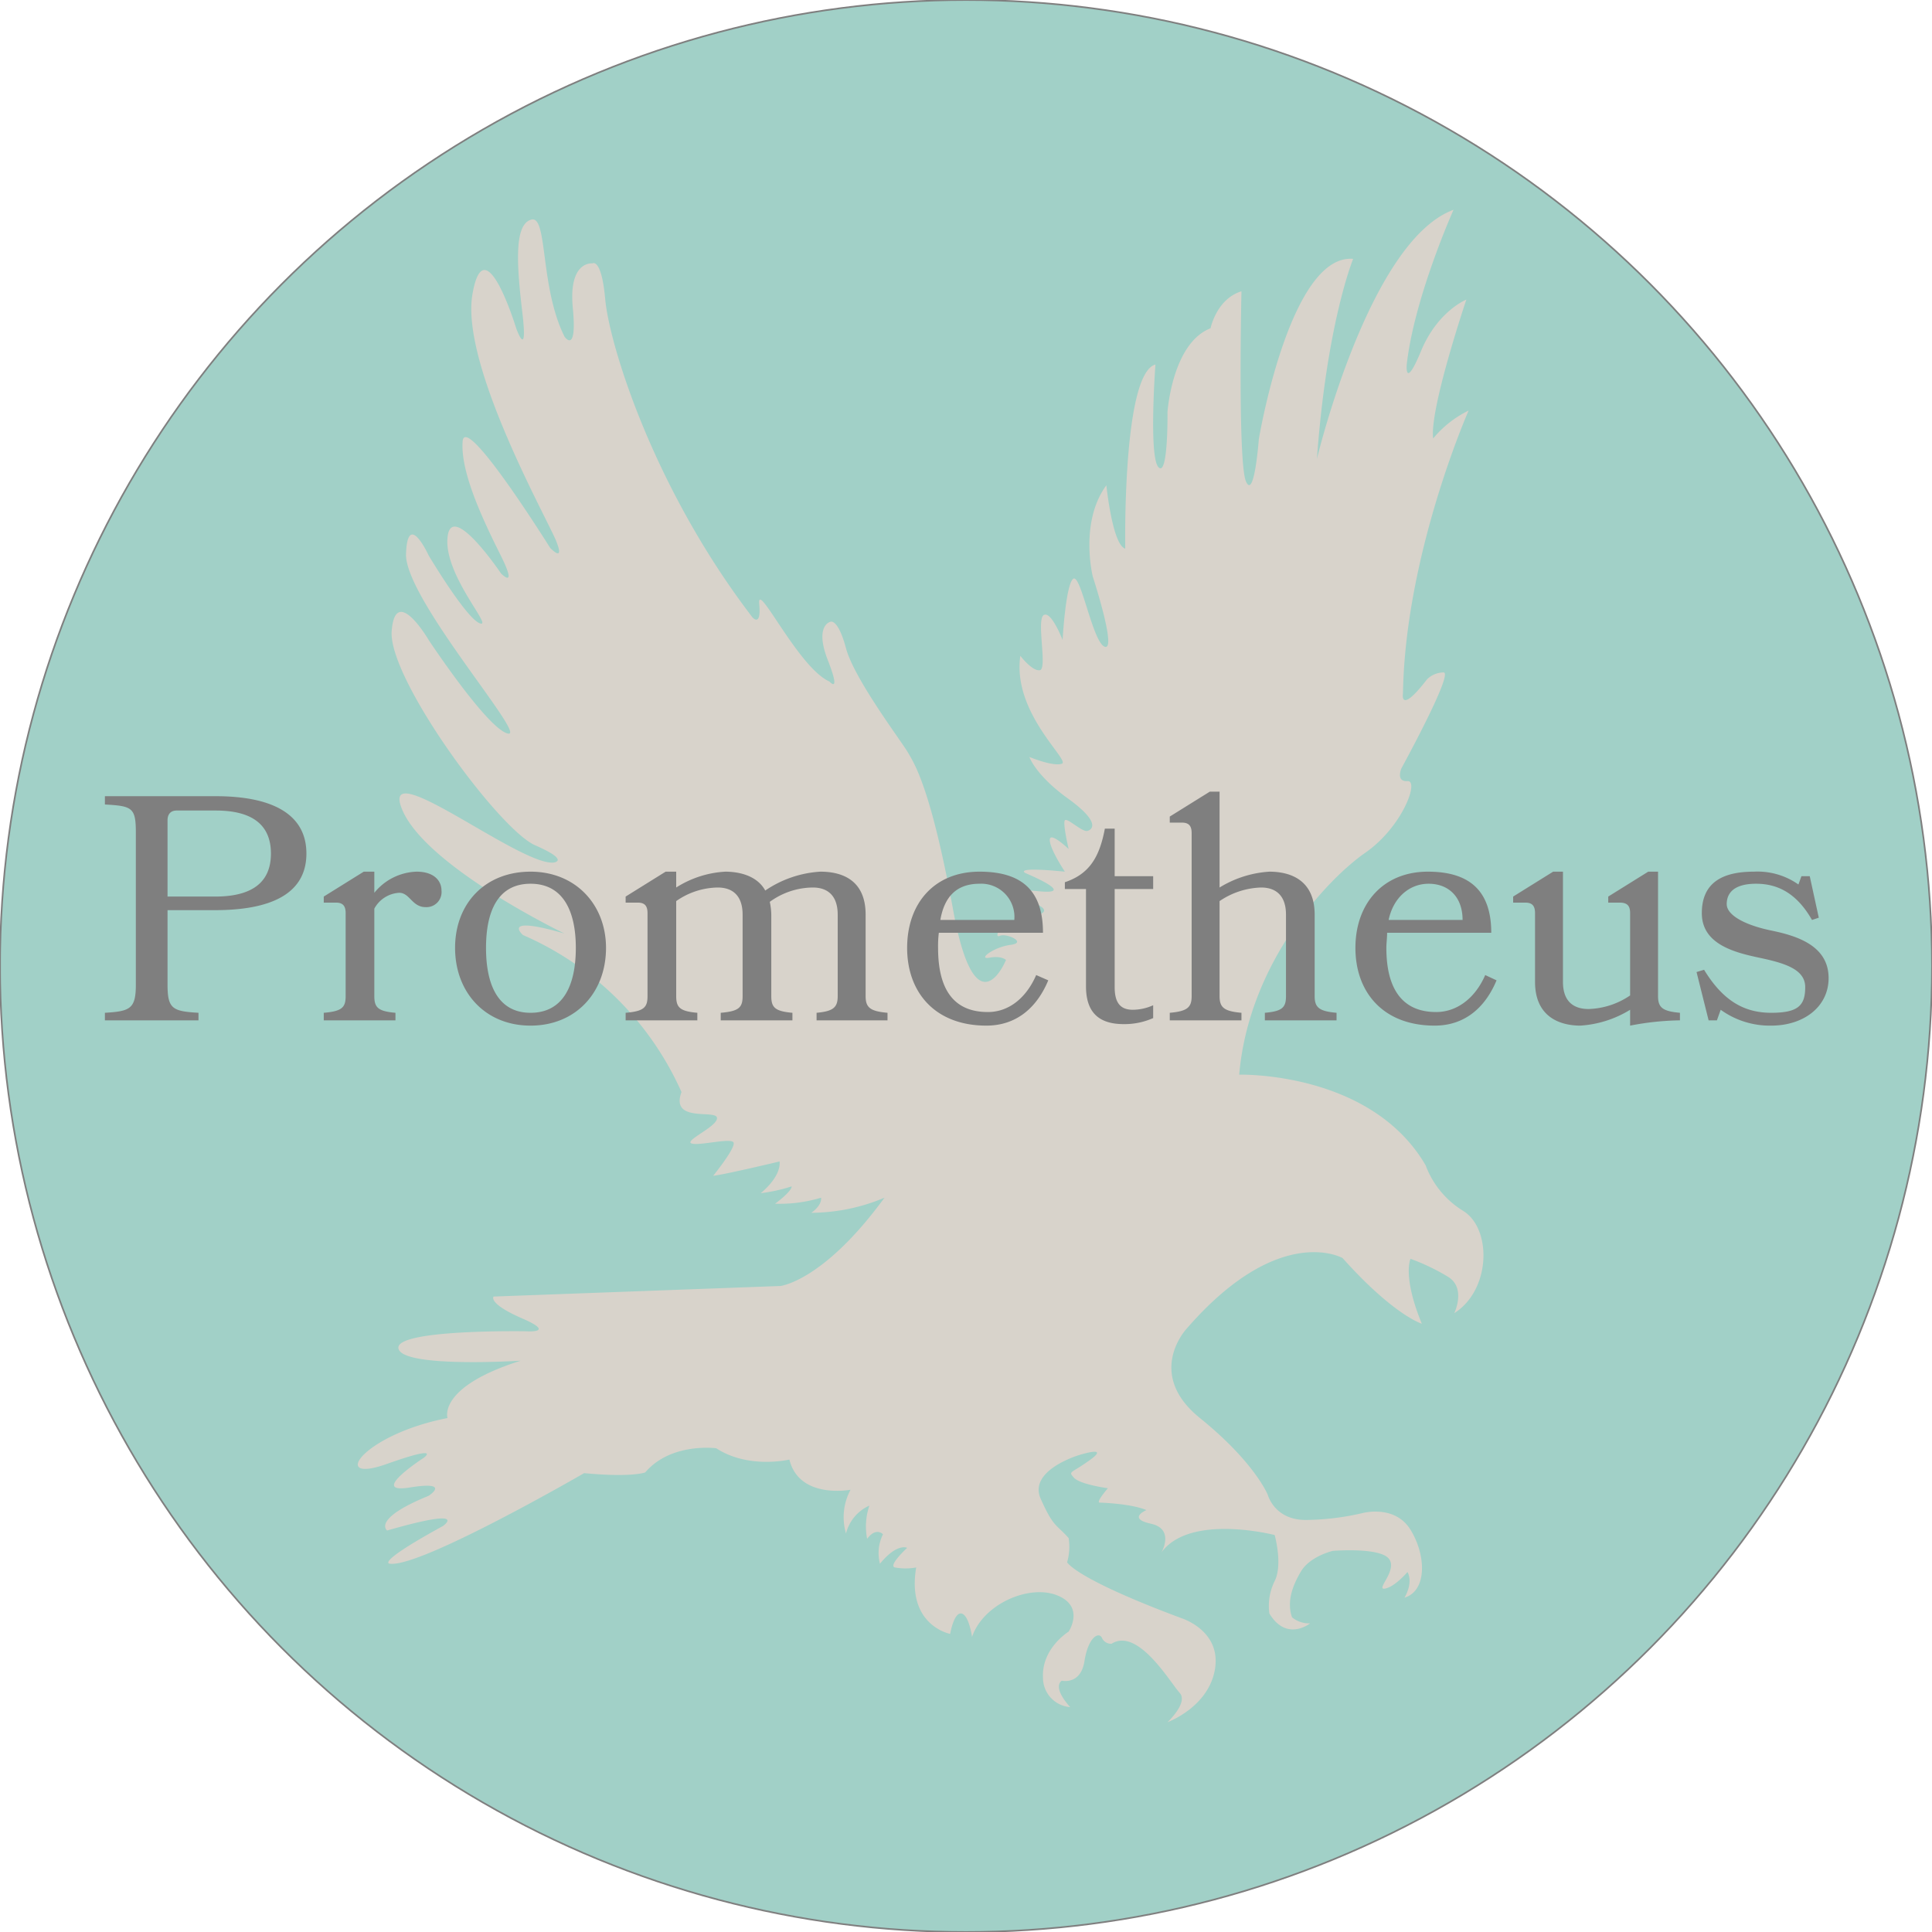 <svg xmlns="http://www.w3.org/2000/svg" width="256" height="256" viewBox="0 0 256 256"><circle cx="128" cy="128" r="128" fill="#a1d0c7" stroke="#7f7f7f" stroke-miterlimit="10" stroke-width=".22"/><circle cx="-128" cy="128" r="128" fill="#a1d0c7" stroke="#7f7f7f" stroke-miterlimit="10" stroke-width=".22"/><path fill="#d8d3cb" d="M164.2 142.4s17.4-.5 24.7 12a12 12 0 0 0 4.9 6c3.9 2.3 3.8 10.5-1.1 13.6 0 0 1.6-3.3-.8-4.8a28 28 0 0 0-5-2.4s-1.1 2.3 1.5 8.6c0 0-3.7-1.1-10.5-8.7 0 0-8.4-4.8-20.7 9.4 0 0-5.5 5.9 1.8 11.8s9 10.2 9 10.2.9 3.4 5.2 3.3a34.3 34.3 0 0 0 7.3-.9s4.3-1.2 6.4 2.2 2.2 8.1-.8 9c0 0 1.2-1.9.4-3.4 0 0-1.7 2-3 2.2s1.8-2.5.5-4-7.4-1-7.4-1-3 .7-4.2 2.7-1.9 4.1-1.2 6.1a3.5 3.5 0 0 0 2.4.8s-3.1 2.5-5.4-1.3a7.4 7.4 0 0 1 .7-4.3c1.1-2.2 0-6.1 0-6.1s-11.2-2.9-15 2.3c0 0 1.8-3.1-1.4-3.8s-.6-1.8-.6-1.8-1.5-.8-6.2-1c0 0-.6.1 1.1-1.9 0 0-3.7-.5-4.5-1.4s-.4-.5 2.2-2.4-1.5-.6-1.5-.6-6.8 2-5.1 5.8 2 3.3 3.7 5.2a7.3 7.3 0 0 1-.2 3.2s.9 2.1 15.1 7.4c0 0 5.3 1.6 4.5 6.7s-6.3 7.1-6.3 7.1 2.8-2.6 1.6-3.9-5.5-8.7-9-6.5a1.3 1.3 0 0 1-1.3-.8c-.4-.8-1.8-.1-2.3 3.1s-3 2.6-3 2.6-1.4.7 1.1 3.5a3.9 3.9 0 0 1-3.6-3.9c-.2-3.9 3.4-6.1 3.4-6.1s2.2-3.3-1.5-4.8-9.8 1.1-11.3 5.5c0 0-.4-2.9-1.4-3.1s-1.5 2.7-1.5 2.7-5.8-1.1-4.5-8.8a8 8 0 0 1-2.8 0c-1-.2 1.6-2.6 1.6-2.6s-1.3-.7-3.6 2.1a5.6 5.6 0 0 1 .4-3.9s-.9-1-2.1.6a8.5 8.5 0 0 1 .3-4.4 5.5 5.5 0 0 0-3.1 3.7 7.7 7.7 0 0 1 .6-5.8s-6.8 1.3-8.1-4c0 0-5.4 1.3-9.7-1.5 0 0-6-.8-9.4 3.2 0 0-1.7.7-8.1.1 0 0-21.6 12.5-25.7 12 0 0-2.3.1 7-5 0 0 3.7-2.6-7.4.6 0 0-2.1-1.5 5.5-4.6 0 0 3.1-2-2.5-1.1s1.8-3.9 1.8-3.9 2.7-1.9-4.9.8-3.2-3.9 8.1-6.1c0 0-1.4-4.1 9.7-7.6 0 0-15.6 1-16.2-1.6s16.9-2.3 16.9-2.3 4.1.3-.5-1.7-3.8-2.9-3.8-2.9l38-1.4s5.7-.6 13.8-11.7a25.1 25.1 0 0 1-9.7 2s1.4-.9 1.3-2a18.9 18.9 0 0 1-6.1.8s2.2-1.6 2.2-2.3a21.5 21.5 0 0 1-4.1.9s2.7-2.1 2.5-4.2c0 0-7.1 1.7-8.8 1.9 0 0 3-3.7 2.7-4.4s-4.7.5-5.6.1 3.6-2.3 3.4-3.4-6.2.7-4.7-3.4a40.7 40.7 0 0 0-21-20.8s-3.1-2.7 5.5-.2c0 0-18.3-8.8-21.5-16.4s15.4 7.3 20 7c0 0 2.4-.2-2.4-2.3s-19.5-22.1-19-28.4 4.9 1.2 4.9 1.2 7.8 11.8 10.5 12.4-13.7-17.9-13.5-23.8 3 .2 3 .2 5 8.4 6.8 9-4.8-6.4-4.3-11.4 7.1 4.8 7.1 4.8 2.3 2.3-.1-2.5-5.3-11-5-15 11.6 14.1 11.6 14.1 2 2.1.8-.9S61 48.3 62.6 39s5.8 4.5 5.8 4.5 1.6 4.5.8-2.2-1-11.6 1.2-12.2 1.1 8.9 4.4 15.5c0 0 1.7 2.5 1.1-3.8s2.6-5.9 2.6-5.9 1.2-.8 1.7 4.8 6.1 24.6 19.5 42.1c0 0 1.2 1.4.9-1.8s5.2 8.5 9.3 10.3c0 0 1.6 1.8-.2-2.8s.3-5.1.3-5.1 1-.6 2.1 3.5 7.4 12.4 8.2 13.8 3 4.5 6 20.9 7 6.6 7 6.6-.6-.6-2.2-.3.5-1.4 2.8-1.7-.6-1.6-1.4-1.2-.5-1.7 4.3-2.6-3.1-2.8-3.1-2.8-1.2-1 4-.5-1.8-2.4-1.8-2.4-1.9-.9 5.2-.2c0 0-2-3-2-4.2s2.5 1.2 2.5 1.2-.8-3.4-.5-3.8 2.3 1.6 3 1.4 1.7-1.2-2.6-4.3-5.1-5.5-5.1-5.5 3.1 1.3 4.3.9-6.6-6.7-5.5-14.3c0 0 1.6 2.1 2.6 1.9s-.5-6.7.5-7.3 2.5 3.3 2.5 3.3.4-7.3 1.4-8.1 2.6 8.5 4.2 9-1.6-9.3-1.6-9.3-1.8-7.2 1.8-12.1c0 0 .8 7.9 2.5 8.4 0 0-.4-23.2 4-24.4 0 0-.9 12.2.4 13.6s1.2-7.3 1.2-7.3.6-9.1 5.7-11.1c0 0 .8-3.9 4.1-4.9 0 0-.5 22.7.6 25.2s1.7-5.6 1.7-5.6 4.1-24.6 12.5-23.9c0 0-3.5 8.5-4.8 26.5 0 0 6.9-28.9 18.1-33 0 0-5.2 11.6-6.2 20.5 0 0-.3 3.5 1.9-1.8s6-6.8 6-6.8-4.9 14.5-4.4 18.4a14.1 14.1 0 0 1 4.7-3.7s-8.4 19-8.7 37.5c0 0-.5 2.9 3.2-1.9a3.2 3.2 0 0 1 2.2-.9c1.3.1-5.6 12.7-5.6 12.7s-.8 1.8.8 1.7-.7 6.1-5.6 9.5-15.4 14.4-16.7 29.4z"/><path fill="#7f7f7f" d="M13.9 135.2v-1c3.3-.2 4.1-.5 4.1-3.7v-20.2c0-3.3-.5-3.5-4.1-3.7v-1.1h14.7c7 0 12 2.1 12 7.6s-5 7.5-12.1 7.5h-6.3v9.9c0 3.2.7 3.5 4.1 3.7v1zm9.5-27.8c-.8 0-1.2.5-1.2 1.3v10.1h6.3c4.8 0 7.4-1.8 7.4-5.7s-2.6-5.7-7.3-5.7zm29.5 10.9a4 4 0 0 0-3.3 2.1V132c0 1.5.5 2 2.8 2.2v1h-9.5v-1c2.4-.2 2.9-.7 2.9-2.2v-11c0-1-.4-1.4-1.3-1.4h-1.6v-.8l5.3-3.3h1.4v2.8a7.5 7.5 0 0 1 5.6-2.8c2.3 0 3.3 1.2 3.3 2.5a2 2 0 0 1-2.1 2.2c-1.8 0-2.1-1.9-3.5-1.9zm27.4 7.3c0 5.9-4 10.3-10 10.3s-10-4.4-10-10.3 4-10.1 10-10.1 10 4.4 10 10.1zm-4 0c0-4.9-1.7-8.5-6-8.5s-5.9 3.6-5.9 8.5 1.6 8.6 5.9 8.6 6-3.6 6-8.6zm19.2 9.6v-1c2.4-.2 2.9-.7 2.9-2.2v-10.8c0-2.5-1.3-3.6-3.3-3.6a9.8 9.8 0 0 0-5.5 1.8V132c0 1.5.5 2 2.8 2.2v1h-9.5v-1c2.4-.2 2.9-.7 2.9-2.2v-11c0-1-.4-1.4-1.3-1.4h-1.6v-.8l5.3-3.3h1.4v2.1a13.5 13.5 0 0 1 6.5-2.1c1.8 0 4.2.5 5.3 2.5a14.5 14.5 0 0 1 7.3-2.5c2.6 0 6 .9 6 5.7V132c0 1.5.6 2 2.9 2.2v1h-9.4v-1c2.2-.2 2.8-.7 2.8-2.2v-10.8c0-2.5-1.3-3.6-3.3-3.6a9.8 9.8 0 0 0-5.7 1.9 8.8 8.8 0 0 1 .2 1.7V132c0 1.5.5 2 2.8 2.2v1zm28.9-11.6a14.1 14.1 0 0 0-.1 2c0 5 1.7 8.5 6.6 8.5 2.8 0 5.1-1.9 6.4-4.9l1.6.7c-1.5 3.6-4.2 6-8.2 6-6.8 0-10.5-4.4-10.5-10.3s3.6-10.1 9.6-10.1 8.4 2.9 8.4 8.1zm10-1.7a4.4 4.4 0 0 0-4.6-4.8c-3.2 0-4.7 1.9-5.2 4.8zm18.4 13a9.3 9.3 0 0 1-3.9.8c-2.8 0-5-1.1-5-5v-12.9h-2.8v-.9c3.3-1.1 4.6-3.4 5.3-7.1h1.3v6.3h5.1v1.7h-5.1v13c0 2 .7 3 2.4 3a6.6 6.6 0 0 0 2.7-.6zm14.8.3v-1c2.3-.2 2.8-.7 2.8-2.2v-10.8c0-2.5-1.3-3.6-3.3-3.6a10.3 10.3 0 0 0-5.5 1.8V132c0 1.5.6 2 2.9 2.2v1H155v-1c2.3-.2 2.9-.7 2.9-2.2v-21.6c0-1-.4-1.4-1.3-1.4H155v-.8l5.3-3.3h1.3v12.7a14.3 14.3 0 0 1 6.6-2.1c2.5 0 6 .9 6 5.7V132c0 1.5.6 2 2.9 2.2v1zm16.2-11.6c0 .7-.1 1.4-.1 2 0 5 1.8 8.5 6.6 8.5 2.8 0 5.2-1.9 6.5-4.9l1.5.7c-1.5 3.6-4.2 6-8.2 6-6.8 0-10.5-4.4-10.5-10.3s3.7-10.1 9.6-10.1 8.4 2.9 8.4 8.1zm10-1.7c0-3.1-1.9-4.8-4.5-4.8s-4.7 1.9-5.3 4.8zm19.3-3.1l5.3-3.3h1.3V132c0 1.5.6 2 2.9 2.2v1a37 37 0 0 0-6.6.7v-2.1a14.3 14.3 0 0 1-6.6 2.1c-2.5 0-6-1-6-5.8V121c0-1-.4-1.4-1.3-1.4h-1.6v-.8l5.3-3.3h1.3v14.6c0 2.6 1.4 3.6 3.4 3.6a10.3 10.3 0 0 0 5.5-1.8V121c0-1-.4-1.4-1.4-1.4h-1.5zm29.2 10.8c0 3.8-3.3 6.3-7.6 6.3a11.1 11.1 0 0 1-6.7-2.1l-.5 1.4h-1.1l-1.6-6.4 1-.3c2.5 4.1 5.3 5.7 8.9 5.7s4.5-1 4.5-3.4-2.8-3.2-6.1-3.9-7.6-1.8-7.6-5.9 2.8-5.5 6.9-5.5a9.4 9.4 0 0 1 5.9 1.7l.4-1.1h1.1l1.2 5.5-.9.3c-2-3.5-4.5-4.8-7.4-4.8s-3.9 1.2-3.9 2.7 2.5 2.8 5.9 3.5 7.6 2 7.6 6.3z"/></svg>